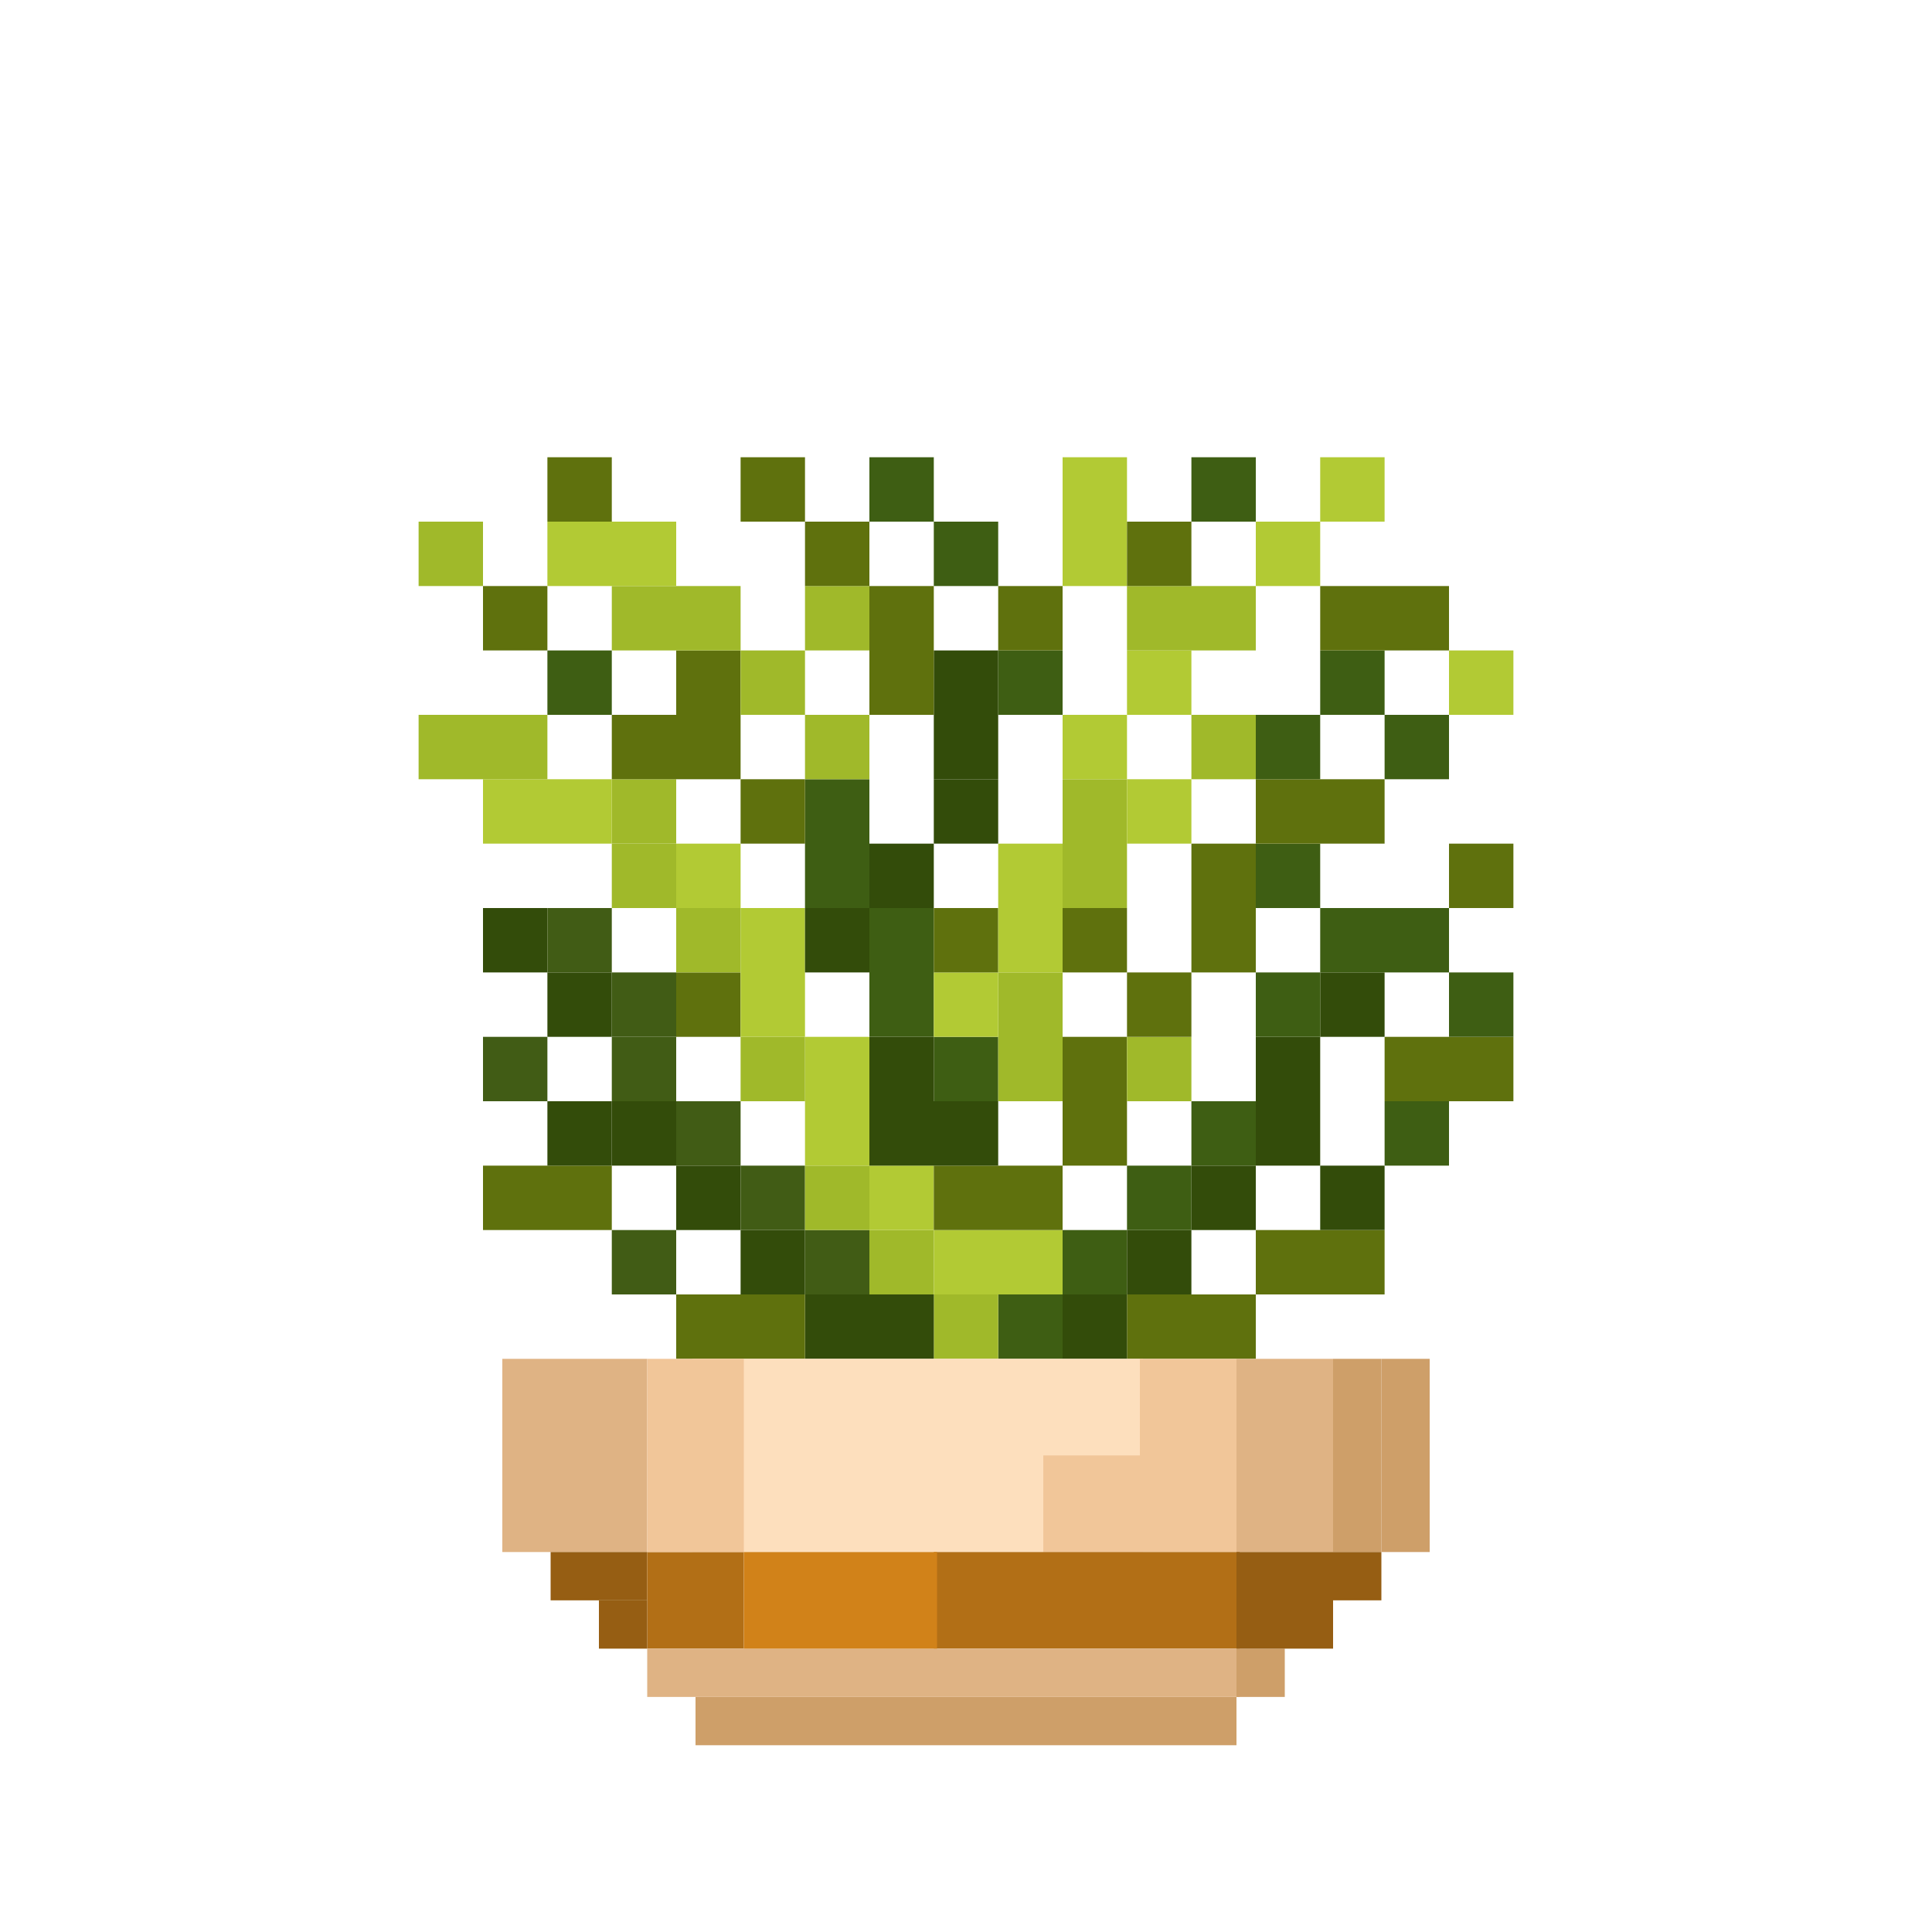 <svg width="600" height="600" viewBox="0 0 600 600" fill="none" xmlns="http://www.w3.org/2000/svg">
<rect x="310" y="402" width="20" height="20" fill="#3E5E13"/>
<rect x="290" y="402" width="20" height="20" fill="#A0B92A"/>
<rect x="250" y="402" width="40" height="20" fill="#334C0A"/>
<rect x="210" y="402" width="40" height="20" fill="#5F710D"/>
<rect x="350" y="402" width="40" height="20" fill="#5F710D"/>
<rect x="330" y="402" width="20" height="20" fill="#334C0A"/>
<rect x="230" y="382" width="20" height="20" fill="#334C0A"/>
<rect x="250" y="382" width="20" height="20" fill="#415C15"/>
<rect x="270" y="382" width="20" height="20" fill="#A0B92A"/>
<rect x="330" y="382" width="20" height="20" fill="#3E5E13"/>
<rect x="350" y="382" width="20" height="20" fill="#334C0A"/>
<rect x="290" y="382" width="40" height="20" fill="#B2CA34"/>
<rect x="390" y="382" width="40" height="20" fill="#5F710D"/>
<rect x="190" y="382" width="20" height="20" fill="#415C15"/>
<rect x="210" y="362" width="20" height="20" fill="#334C0A"/>
<rect x="230" y="362" width="20" height="20" fill="#415C15"/>
<rect x="250" y="362" width="20" height="20" fill="#A0B92A"/>
<rect x="270" y="362" width="20" height="20" fill="#B2CA34"/>
<rect x="290" y="362" width="40" height="20" fill="#5F710D"/>
<rect x="350" y="362" width="20" height="20" fill="#3E5E13"/>
<rect x="370" y="362" width="20" height="20" fill="#334C0A"/>
<rect x="150" y="362" width="40" height="20" fill="#5F710D"/>
<rect x="410" y="362" width="20" height="20" fill="#334C0A"/>
<rect x="190" y="342" width="20" height="20" fill="#334C0A"/>
<rect x="210" y="342" width="20" height="20" fill="#415C15"/>
<rect x="370" y="342" width="20" height="20" fill="#3E5E13"/>
<rect x="250" y="322" width="20" height="40" fill="#B2CA34"/>
<rect x="270" y="342" width="40" height="20" fill="#334C0A"/>
<rect x="390" y="322" width="20" height="40" fill="#334C0A"/>
<rect x="330" y="322" width="20" height="40" fill="#5F710D"/>
<rect x="170" y="342" width="20" height="20" fill="#334C0A"/>
<rect x="430" y="342" width="20" height="20" fill="#3E5E13"/>
<rect x="230" y="322" width="20" height="20" fill="#A0B92A"/>
<rect x="290" y="322" width="20" height="20" fill="#3E5E13"/>
<rect x="430" y="322" width="40" height="20" fill="#5F710D"/>
<rect x="190" y="322" width="20" height="20" fill="#415C15"/>
<rect x="270" y="322" width="20" height="20" fill="#334C0A"/>
<rect x="310" y="302" width="20" height="40" fill="#A0B92A"/>
<rect x="150" y="322" width="20" height="20" fill="#415C15"/>
<rect x="350" y="322" width="20" height="20" fill="#A0B92A"/>
<rect x="350" y="302" width="20" height="20" fill="#5F710D"/>
<rect x="270" y="282" width="20" height="40" fill="#3E5E13"/>
<rect x="410" y="302" width="20" height="20" fill="#334C0A"/>
<rect x="170" y="302" width="20" height="20" fill="#334C0A"/>
<rect x="210" y="302" width="20" height="20" fill="#5F710D"/>
<rect x="190" y="302" width="20" height="20" fill="#415C15"/>
<rect x="390" y="302" width="20" height="20" fill="#3E5E13"/>
<rect x="450" y="302" width="20" height="20" fill="#3E5E13"/>
<rect x="290" y="302" width="20" height="20" fill="#B2CA34"/>
<rect x="230" y="282" width="20" height="40" fill="#B2CA34"/>
<rect x="250" y="282" width="20" height="20" fill="#334C0A"/>
<rect x="370" y="262" width="20" height="40" fill="#5F710D"/>
<rect x="330" y="282" width="20" height="20" fill="#5F710D"/>
<rect x="150" y="282" width="20" height="20" fill="#334C0A"/>
<rect x="170" y="282" width="20" height="20" fill="#415C15"/>
<rect x="210" y="282" width="20" height="20" fill="#A0B92A"/>
<rect x="290" y="282" width="20" height="20" fill="#5F710D"/>
<rect x="410" y="282" width="40" height="20" fill="#3E5E13"/>
<rect x="310" y="262" width="20" height="40" fill="#B2CA34"/>
<rect x="330" y="242" width="20" height="40" fill="#A0B92A"/>
<rect x="270" y="262" width="20" height="20" fill="#334C0A"/>
<rect x="390" y="262" width="20" height="20" fill="#3E5E13"/>
<rect x="190" y="262" width="20" height="20" fill="#A0B92A"/>
<rect x="250" y="242" width="20" height="40" fill="#3E5E13"/>
<rect x="210" y="262" width="20" height="20" fill="#B2CA34"/>
<rect x="450" y="262" width="20" height="20" fill="#5F710D"/>
<rect x="290" y="242" width="20" height="20" fill="#334C0A"/>
<rect x="390" y="242" width="40" height="20" fill="#5F710D"/>
<rect x="190" y="242" width="20" height="20" fill="#A0B92A"/>
<rect x="350" y="242" width="20" height="20" fill="#B2CA34"/>
<rect x="150" y="242" width="40" height="20" fill="#B2CA34"/>
<rect x="230" y="242" width="20" height="20" fill="#5F710D"/>
<rect x="330" y="222" width="20" height="20" fill="#B2CA34"/>
<rect x="150" y="222" width="20" height="20" fill="#A0B92A"/>
<rect x="250" y="222" width="20" height="20" fill="#A0B92A"/>
<rect x="370" y="222" width="20" height="20" fill="#A0B92A"/>
<rect x="390" y="222" width="20" height="20" fill="#3E5E13"/>
<rect x="190" y="222" width="20" height="20" fill="#5F710D"/>
<rect x="290" y="202" width="20" height="40" fill="#334C0A"/>
<rect x="130" y="222" width="20" height="20" fill="#A0B92A"/>
<rect x="430" y="222" width="20" height="20" fill="#3E5E13"/>
<rect x="210" y="202" width="20" height="40" fill="#5F710D"/>
<rect x="310" y="202" width="20" height="20" fill="#3E5E13"/>
<rect x="350" y="202" width="20" height="20" fill="#B2CA34"/>
<rect x="230" y="202" width="20" height="20" fill="#A0B92A"/>
<rect x="270" y="182" width="20" height="40" fill="#5F710D"/>
<rect x="410" y="202" width="20" height="20" fill="#3E5E13"/>
<rect x="310" y="182" width="20" height="20" fill="#5F710D"/>
<rect x="350" y="182" width="40" height="20" fill="#A0B92A"/>
<rect x="190" y="182" width="40" height="20" fill="#A0B92A"/>
<rect x="250" y="182" width="20" height="20" fill="#A0B92A"/>
<rect x="170" y="202" width="20" height="20" fill="#3E5E13"/>
<rect x="150" y="182" width="20" height="20" fill="#5F710D"/>
<rect x="330" y="162" width="20" height="20" fill="#B2CA34"/>
<rect x="450" y="202" width="20" height="20" fill="#B2CA34"/>
<rect x="410" y="182" width="40" height="20" fill="#5F710D"/>
<rect x="350" y="162" width="20" height="20" fill="#5F710D"/>
<rect x="250" y="162" width="20" height="20" fill="#5F710D"/>
<rect x="290" y="162" width="20" height="20" fill="#3E5E13"/>
<rect x="390" y="162" width="20" height="20" fill="#B2CA34"/>
<rect x="130" y="162" width="20" height="20" fill="#A0B92A"/>
<rect x="170" y="162" width="40" height="20" fill="#B2CA34"/>
<rect x="330" y="142" width="20" height="20" fill="#B2CA34"/>
<rect x="410" y="142" width="20" height="20" fill="#B2CA34"/>
<rect x="370" y="142" width="20" height="20" fill="#3E5E13"/>
<rect x="230" y="142" width="20" height="20" fill="#5F710D"/>
<rect x="270" y="142" width="20" height="20" fill="#3E5E13"/>
<rect x="170" y="142" width="20" height="20" fill="#5F710D"/>
<rect x="216" y="542" width="15" height="168" transform="rotate(-90 216 542)" fill="#CE9F69"/>
<rect x="156" y="422" width="45" height="60" fill="#DFB384"/>
<rect x="215" y="422" width="140" height="60" fill="#FDDFBD"/>
<rect x="429" y="422" width="15" height="60" fill="#CE9F69"/>
<rect x="171" y="482" width="30" height="15" fill="#965E13"/>
<rect x="201" y="482" width="30" height="30" fill="#B26F16"/>
<rect x="414" y="422" width="15" height="60" fill="#CE9F69"/>
<rect x="414" y="482" width="15" height="15" fill="#965E13"/>
<rect x="384" y="422" width="30" height="60" fill="#DFB384"/>
<rect x="354" y="422" width="30" height="60" fill="#F1C699"/>
<rect x="324" y="452" width="30" height="30" fill="#F1C699"/>
<rect x="186" y="497" width="15" height="15" fill="#965E13"/>
<rect x="290" y="482" width="95" height="30" fill="#B26F16"/>
<rect x="201" y="422" width="30" height="60" fill="#F1C699"/>
<rect x="201" y="512" width="184" height="15" fill="#DFB384"/>
<rect x="384" y="512" width="15" height="15" fill="#CE9F69"/>
<rect x="231" y="482" width="60" height="30" fill="#D18219"/>
<rect x="384" y="482" width="30" height="30" fill="#965E13"/>
</svg>
